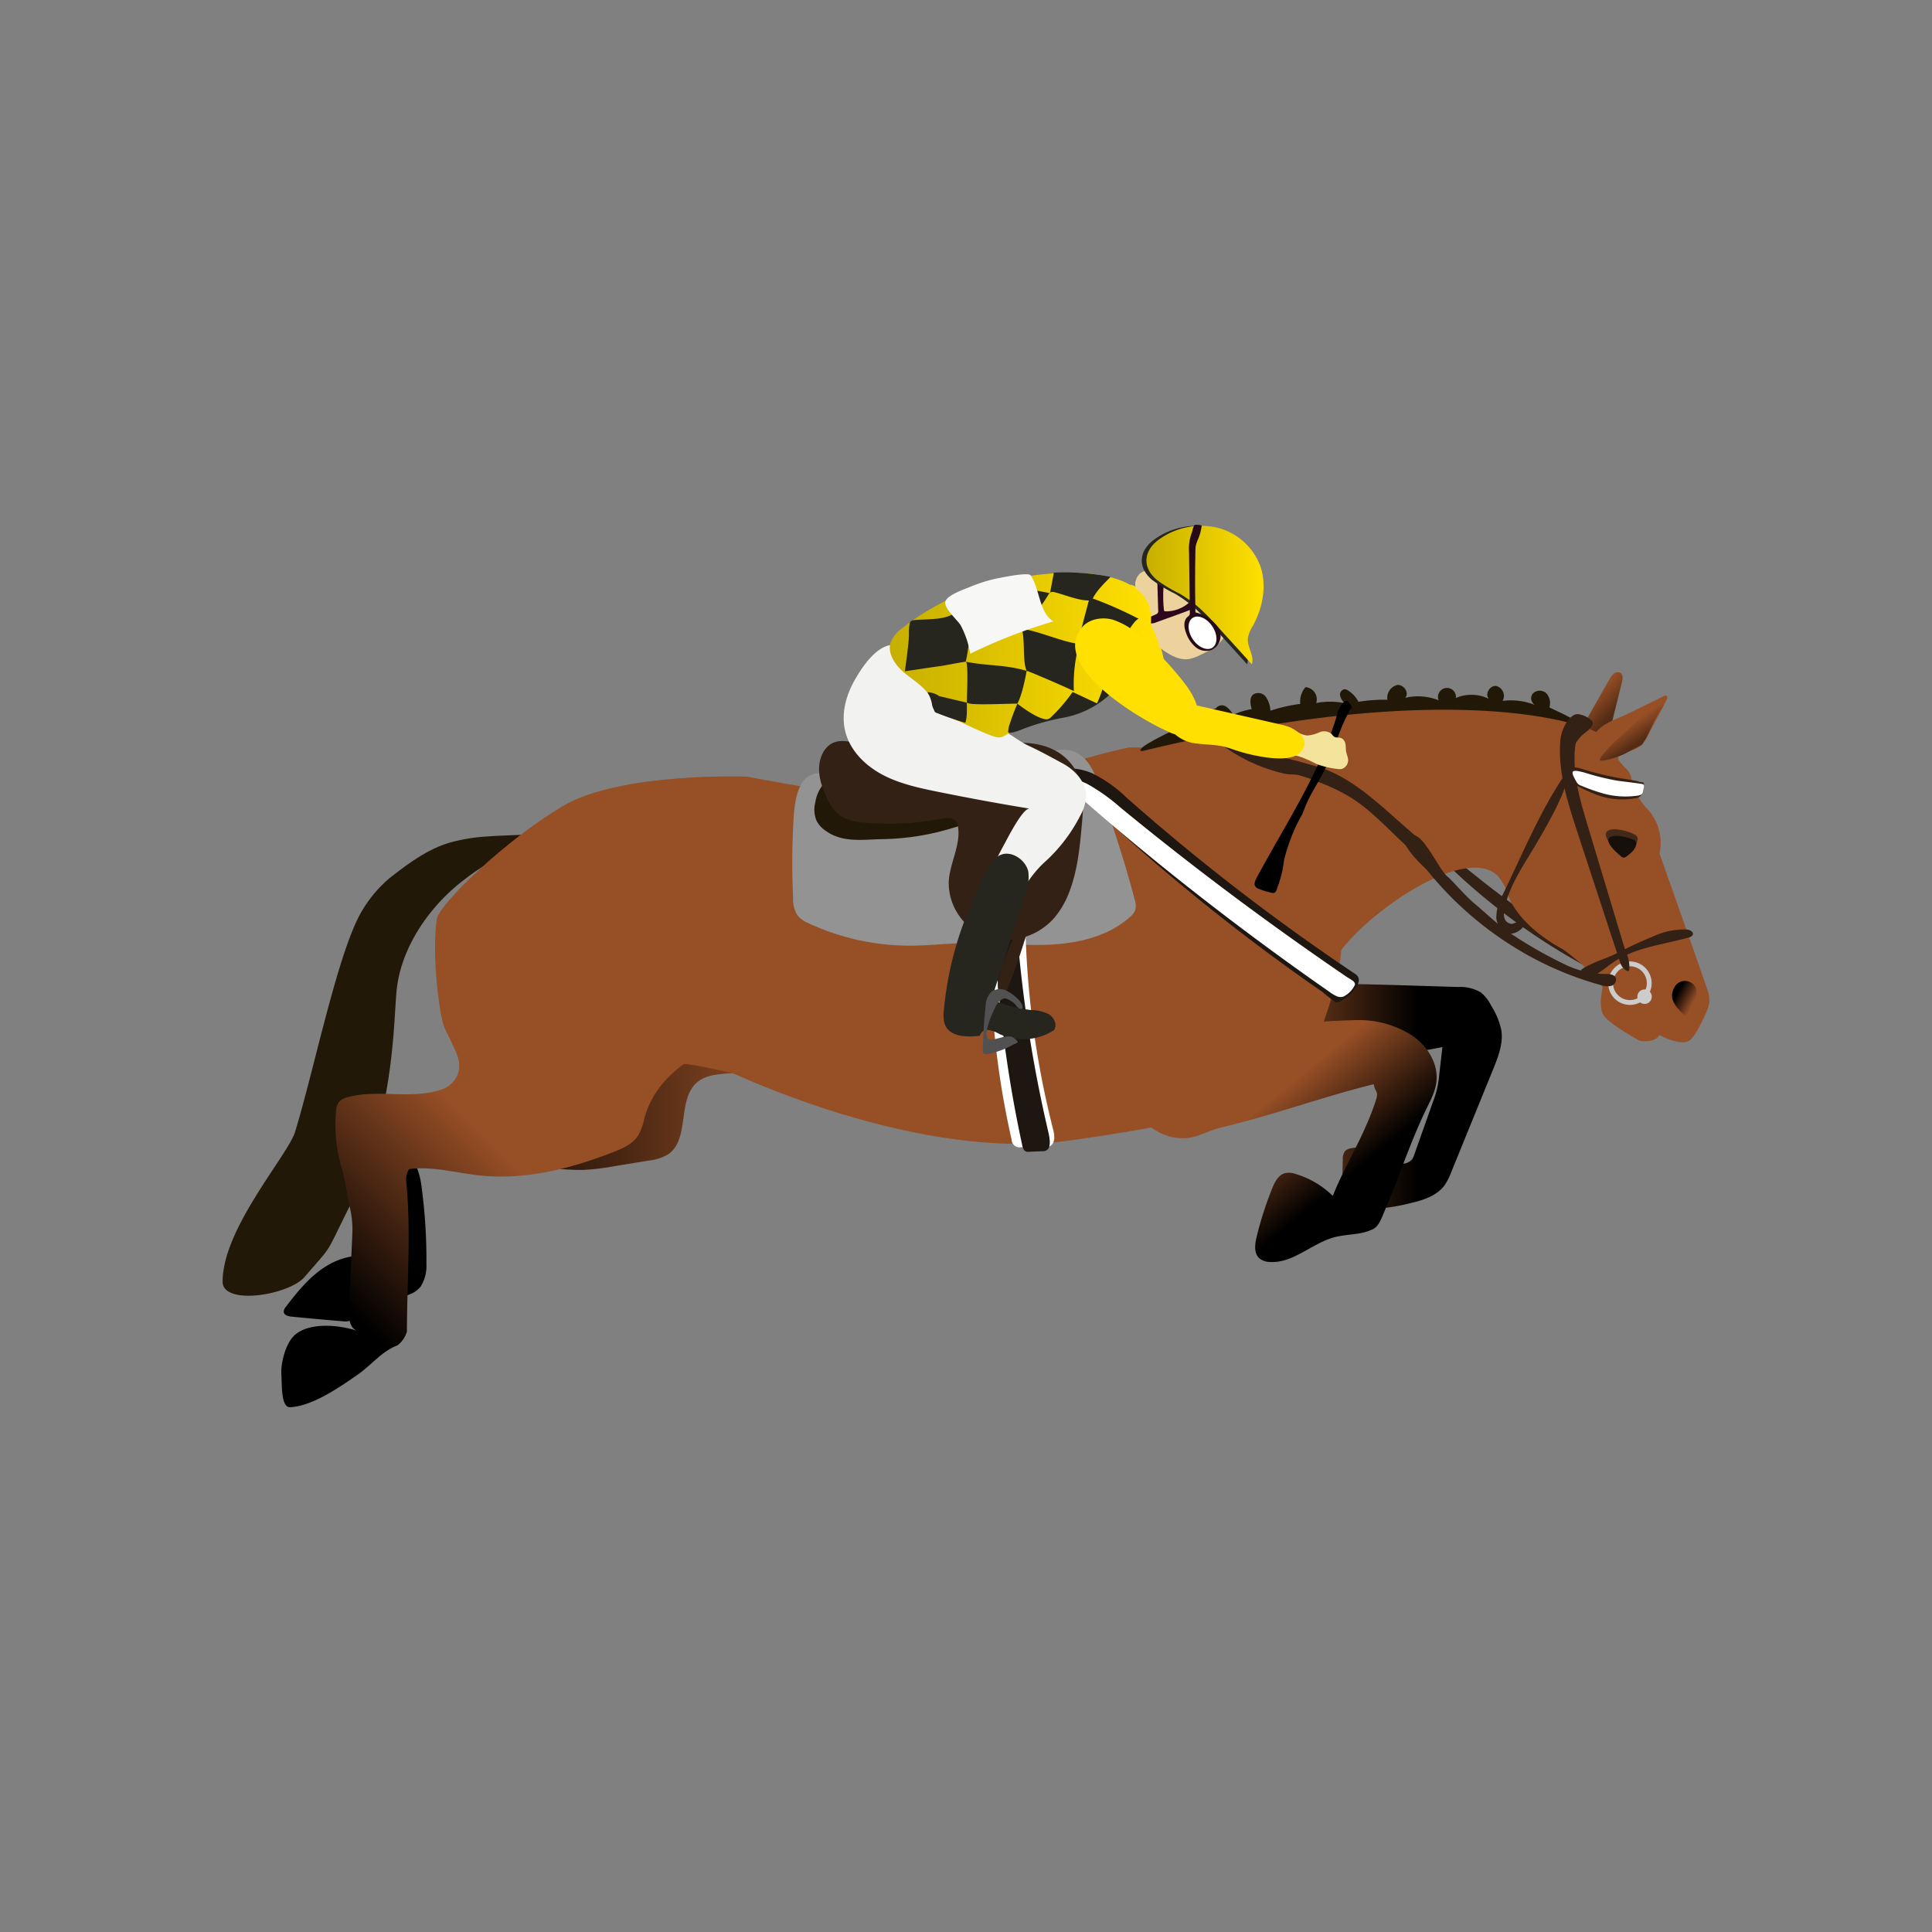 <svg xmlns="http://www.w3.org/2000/svg" xmlns:xlink="http://www.w3.org/1999/xlink" viewBox="0 0 400 400"><rect x="0" y="0" width="400" height="400" fill="#808080" stroke="none"/><defs><linearGradient id="linear-gradient" x1="58.739" y1="240.242" x2="164.655" y2="240.242" gradientUnits="userSpaceOnUse"><stop offset="0.335"/><stop offset="1" stop-color="#974f26"/></linearGradient><linearGradient id="linear-gradient-2" x1="258.832" y1="227.064" x2="310.93" y2="227.064" gradientUnits="userSpaceOnUse"><stop offset="0" stop-color="#974f26"/><stop offset="0.665"/></linearGradient><linearGradient id="linear-gradient-3" x1="50.55" y1="282.297" x2="143.934" y2="188.913" gradientUnits="userSpaceOnUse"><stop offset="0.176"/><stop offset="0.521" stop-color="#974f26"/></linearGradient><linearGradient id="linear-gradient-4" x1="-374.878" y1="-243.394" x2="-367.888" y2="-243.394" gradientTransform="translate(434.138 578.203) rotate(43.566)" gradientUnits="userSpaceOnUse"><stop offset="0" stop-color="#974f26"/><stop offset="0.777" stop-color="#542c15"/></linearGradient><linearGradient id="linear-gradient-5" x1="-440.588" y1="-357.789" x2="-432.113" y2="-357.789" gradientTransform="matrix(0.347, 0.524, -0.834, 0.552, 191.424, 578.565)" xlink:href="#linear-gradient-4"/><linearGradient id="linear-gradient-6" x1="-41.612" y1="11.019" x2="-36.612" y2="11.019" gradientTransform="translate(388.077 215.427) rotate(28.647)" gradientUnits="userSpaceOnUse"><stop offset="0.223"/><stop offset="1" stop-color="#974f26"/></linearGradient><linearGradient id="New_Gradient_Swatch_4" x1="128.082" y1="117.591" x2="182.194" y2="117.591" gradientTransform="translate(55.701 18.653) rotate(-0.222)" gradientUnits="userSpaceOnUse"><stop offset="0" stop-color="#c7af00"/><stop offset="1" stop-color="#ffe000"/></linearGradient><linearGradient id="New_Gradient_Swatch_4-2" x1="181.279" y1="105.301" x2="205.519" y2="105.301" xlink:href="#New_Gradient_Swatch_4"/><linearGradient id="linear-gradient-7" x1="245.466" y1="203.206" x2="292.02" y2="249.76" gradientTransform="translate(22.183 -25.979) rotate(5.682)" gradientUnits="userSpaceOnUse"><stop offset="0.479" stop-color="#974f26"/><stop offset="0.824"/></linearGradient></defs><title>jumping</title><g id="jumping"><path d="M150.539,222.253c-2.175.172-4.503.404-6.176,1.804-4.241,3.547-1.46,11.817-6.026,14.934a10.027,10.027,0,0,1-4.116,1.307l-7.168,1.173a47.566,47.566,0,0,1-6.412.753,47.572,47.572,0,0,1-5.944-.34l-31.76-3.152c3.072.509,4.072,4.359,4.404,7.455a112.705,112.705,0,0,1,.943,15.542,7.907,7.907,0,0,1-1.2,4.641c-2.905,3.787-10.245,1.014-12.927,4.962-.508.748-.829,1.723-1.653,2.094a3.082,3.082,0,0,1-1.524.131q-5.315-.441-10.624-.964c-.678-.067-1.531-.296-1.612-.972a1.53,1.53,0,0,1,.435-1.042c2.429-3.186,5.008-6.377,8.422-8.472s7.861-2.925,11.453-1.152c2.154-1.783,1.08-5.182.334-7.877a43.311,43.311,0,0,1-1.12-10.611c-.049-2.156-.076-4.414.902-6.336,1.417-2.784,4.628-4.2,7.717-4.657s6.253-.174,9.343-.628c6.106-.897,11.396-4.563,16.434-8.128,9.185-6.5,18.775-13.185,29.866-15.088a75.585,75.585,0,0,1,12.636-.733c2.842-.006,6.007.115,8.016,2.125a5.649,5.649,0,0,1-.576,8.151c-1.664,1.251-3.715,1.859-5.409,3.083-1.025.74-.72,1.132-1.931,1.628C154.029,222.391,151.886,222.147,150.539,222.253Z" style="fill:url(#linear-gradient)"/><path d="M301.926,204.346a8.391,8.391,0,0,1,4.672,1.124,8.297,8.297,0,0,1,2.151,2.776,15.262,15.262,0,0,1,2.084,5.04c.43,2.768-.648,5.523-1.704,8.117L300.481,242.634a12.573,12.573,0,0,1-1.404,2.768c-1.636,2.221-4.498,3.111-7.188,3.724a40.499,40.499,0,0,1-12.569,1.171,1.764,1.764,0,0,1-1.265-.483,1.817,1.817,0,0,1-.256-1.206l.211-8.533a2.634,2.634,0,0,1,.48-1.771,2.291,2.291,0,0,1,1.308-.585,9.038,9.038,0,0,1,6.125,1.088,22.61,22.61,0,0,0,3.078,1.865,2.889,2.889,0,0,0,3.308-.587,3.914,3.914,0,0,0,.527-1.105l3.885-10.973a19.027,19.027,0,0,0,1.264-5.558l.654-5.67c-10.749,2.297-21.916,1.858-32.807.365a13.414,13.414,0,0,1-4.258-1.089,4.782,4.782,0,0,1-2.696-3.291,4.843,4.843,0,0,1,2.174-4.479c2.783-2.02,6.516-2.087,9.65-3.271a19.817,19.817,0,0,1,8.278-1.293C286.635,203.832,294.277,204.133,301.926,204.346Z" style="fill:url(#linear-gradient-2)"/><path d="M100.63,173.2a36.164,36.164,0,0,0-7.744,1.326c-4.555,1.403-8.457,4.342-12.171,7.231a26.349,26.349,0,0,0-5.627,6.594c-5,8-10,33-14,46-1.5,4.873-15,19.955-15,31,0,5,13.715,2.833,17-1,6-7,4-4,9-14,9.402-18.804,9.338-37.367,10-45,.751-8.655,6.334-17.048,13.066-22.465a52.138,52.138,0,0,1,6.405-4.445,22.398,22.398,0,0,0,2.039-1.11c1.202-.887,3.281-4.434,4.82-4.503C105.927,172.94,103.267,172.993,100.63,173.2Z" style="fill:#211808"/><path id="body" d="M233.676,154.768s-19.998,4.007-23.996,10.009-55.001-3.98-55.001-3.98-26-.99-37.998,6.014-25.825,20.5-26.248,23.47c-.997,7,.264,17.54,1.265,21.539.73,2.915,8.236,14.784,14.751,21.455,3.073,3.146,10.269.567,14.639.075,8.977-1.01-5.708-.971,20-13,.898-.42,10.058,1.69,11,2,.449.148,32.619,15.435,61.619,14.424.893.584,22.742-2.548,37.998-6.014,14.384-3.268,21.639-13.408,21.736-17.548,0,0,5.614-14.37,3.993-20.002-.65-2.257-1.296-11.239-2.003-8.999C275.993,184.204,266.676,153.756,233.676,154.768Z" style="fill:#974f26"/><path d="M133.456,231.375a13.891,13.891,0,0,1-1.282,3.643c-1.115,1.791-3.179,2.719-5.142,3.491-8.854,3.482-18.386,5.872-27.843,4.839-4.774-.521-9.533-1.907-14.299-1.319-.529.065-.858,1.765-.802,2.322,1.04,10.434.183,20.837.164,31.322a5.607,5.607,0,0,1-1.949,2.868c-3.253,1.207-5.487,4.167-8.344,6.136-3.801,2.62-9.197,6.402-13.872,6.674-1.963.114-1.69-4.782-1.834-6.743-.166-2.257.831-6.521,2.834-8.257,3.023-2.619,9.069-2.074,12.866-.819-1.584-.548-1.792-2.669-1.716-4.343l.705-15.592a19.58,19.58,0,0,0-.476-5.464c-.685-2.849-.874-5.518-1.693-8.229a31.118,31.118,0,0,1-1.195-11.812,3.522,3.522,0,0,1,.624-1.984,3.336,3.336,0,0,1,1.723-.926c6.213-1.733,12.987.471,19.211-1.516a5.585,5.585,0,0,0,3.246-2.449c2.7-4.782-3.295-7.866-1.859-13.758.235-.965,1.419-1.397,2.321-1.811,17.322-7.95,36.942-8.141,55.941-8.208,2.209-.008,4.738.11,5.774,2.486a4.548,4.548,0,0,1-.302,4.058c-1.973,3.421-5.438,4.983-7.497,8.251a12.248,12.248,0,0,1-4.19,4.145C139.357,221.39,135.153,225.398,133.456,231.375Z" style="fill:url(#linear-gradient-3)"/><g id="head"><path d="M320.162,143.551a2.016,2.016,0,0,0-2.819.046,1.593,1.593,0,0,0,.786,2.493,13.574,13.574,0,0,0-7.037-.979,2.104,2.104,0,0,0-1.33-3.085c-1.319-.166-2.412,1.705-1.496,2.668a8.216,8.216,0,0,0-6.84-.187,1.859,1.859,0,1,0-3.564.49,11.46,11.46,0,0,0-6.944-.517c.937-.982-.287-2.828-1.634-2.657a2.719,2.719,0,0,0-2.037,3.054,33.627,33.627,0,0,0-5.998.42,5.907,5.907,0,0,0-2.128-2.327,1.424,1.424,0,0,0-.756-.27,1.119,1.119,0,0,0-.908,1.335,3.241,3.241,0,0,0,.926,1.55,14.811,14.811,0,0,0-5.874-.029,2.537,2.537,0,0,0-2.21-3.29,4.493,4.493,0,0,0-1.09,3.464,33.593,33.593,0,0,0-6.18,1.414,5.676,5.676,0,0,0-.924-2.837,1.955,1.955,0,0,0-2.658-.501c-.807.697-.584,1.98-.291,3.006a15.108,15.108,0,0,0-3.861,1.193,4.535,4.535,0,0,0-1.451-1.716,1.558,1.558,0,0,0-2.041.283c-.277.416-2.397.327-2.53.808-.441,1.594-12.94,6.335-13.185,7.971-.157,1.043,13.1-1.292,14.03-.796a7.105,7.105,0,0,0,3.073.626c9.408.4,18.766-1.571,28.182-1.654,7.041-.063,14.048.93,21.085,1.165a131.551,131.551,0,0,0,18.968-.899,10.094,10.094,0,0,0,4.084-.972c.879-.511,1.201-1.237,2.209-.704,1.029.545,2.022,2.64,2.675,3.589.976,1.419,1.865,2.873,2.915,4.238l1.398,1.815a1.484,1.484,0,0,0,.473-1.417,5.725,5.725,0,0,0-.544-1.467,7.594,7.594,0,0,1-.886-4.214,1.303,1.303,0,0,0-.022-.707.957.957,0,0,0-.884-.47c-.352-.009-.704.076-1.055.043a3.551,3.551,0,0,1-2.055-1.446c-2.542-2.787-5.659-4.022-8.944-5.622A3.047,3.047,0,0,0,320.162,143.551Z" style="fill:#211808"/><path d="M296.956,174.09a220.507,220.507,0,0,0,34.98,25.413L330.471,201.2a131.804,131.804,0,0,1-36.742-28.332A5.549,5.549,0,0,1,296.956,174.09Z" style="fill:#332115"/><path d="M328.302,149.275l4.928-8.658a3.501,3.501,0,0,1,.935-1.195,1.196,1.196,0,0,1,1.421-.042c.489.417.378,1.187.224,1.811l-2.045,8.269c-.655.304-.809,1.286-1.289,1.825a2.552,2.552,0,0,1-2.74.671C328.8,151.601,327.807,150.144,328.302,149.275Z" style="fill:url(#linear-gradient-4)"/><path d="M344.446,144.136a.646.646,0,0,1,.577-.08c.285.158.17.589.019.877l-3.856,7.338a7.058,7.058,0,0,1-1.389,2.027c-1.211,1.096-3.016,1.23-4.397,2.101a.838.838,0,0,0-.366.374.823.823,0,0,0,.151.698,13.181,13.181,0,0,0,1.732,1.903,4.196,4.196,0,0,1,.928,2.803c-.542,1.388-2.486-2.647-2.788-2.937-.973-.934-1.889-1.925-2.789-2.93-1.281-1.43-3.203-2.964-1.675-4.872,1.408-1.756,4.303-2.62,6.251-3.575Z" style="fill:#974f26"/><path id="neck_head" d="M330.088,152.351c.323-.236,2.068-.095,0-1-7.791-3.409-36.644-9.669-93.553,4.146-15.732-1.895,24.308,61.466,30.878,52.388.83-1.147,5.459-4.475,7.676-5.534-.57-7.29,27.024-28.881,35-21a11.81,11.81,0,0,1,1.885,3.156s1.113,6.306,11.645,12.059c0,0,6.541,4.713,8.215,7.906,0,0-1.04,3.99.236,5.826s7.419,5.192,7.419,5.192,3.112.561,4.071-1.194c0,0,4.388,2.397,6.224,1.121,1.291-.897,2.899-4.436,3.741-6.46a5.108,5.108,0,0,0,.203-3.326c-.337-1.218-10.144-28.925-10.144-28.925a10.284,10.284,0,0,0-2.787-9.499C338.64,164.859,335.353,157.939,330.088,152.351Z" style="fill:#974f26"/><path d="M336.731,155.871c-.822.569-4.785,1.863-5.428,1.593s2.607-3.549,3.332-4.211l7.229-6.596a5.478,5.478,0,0,1,1.208-.911c.452-.224.989-.285,1.189-.033.252.317-.121.904-.476,1.379-1.568,2.099-2.294,5.006-3.862,7.105" style="fill:url(#linear-gradient-5)"/><g id="bridle"><circle cx="337.459" cy="203.557" r="4" style="fill:none;stroke:#ccc;stroke-miterlimit:10"/><circle cx="340.49" cy="206.352" r="1.5" style="fill:#ccc"/><path d="M323.067,153.122c-.595,6.496,1.464,12.909,3.497,19.107l8.917,27.188c.367,1.12,1.824,2.248,1.861,1.227.081-2.235-.607-3.07-1.173-4.951l-7.442-24.711c-1.612-5.352-3.242-10.888-2.6-16.44.116-1.006.28-.888.87-1.71.705-.982,2.57-1.843,2.795-3.031.161-.852-2.479-2.175-3.51-1.918C324.607,148.302,323.24,151.228,323.067,153.122Z" style="fill:#332115"/><path d="M335.207,161.074c1.078.195,3.81.594,3.995.705.496.297,1.141-.018,1.154.56a5.145,5.145,0,0,1-.347,1.69,1.96,1.96,0,0,1-.449.856,1.85,1.85,0,0,1-.966.387,15.373,15.373,0,0,1-7.25-.449,30.621,30.621,0,0,1-4.795-2.118,1.321,1.321,0,0,1-.852-1.039c-.883-2.866-.583-3.238,2.121-2.388A60.651,60.651,0,0,0,335.207,161.074Z" style="fill:#332115"/><path d="M334.732,161.616c1.042.158,5.347.642,5.478.765.346.325.04.911-.033,1.35a1.169,1.169,0,0,1-.273.684,1.559,1.559,0,0,1-.838.308,17.351,17.351,0,0,1-6.865-.367,38.666,38.666,0,0,1-4.855-1.697,2.218,2.218,0,0,1-.558-.287,1.789,1.789,0,0,1-.419-.544c-1.321-2.291-1.104-2.59,1.573-1.905A53.89,53.89,0,0,0,334.732,161.616Z" style="fill:#fff"/><path d="M335.276,197.109q3.36-1.76,6.884-3.179a15.336,15.336,0,0,1,7.09-1.49c.635.062,1.453.505,1.222,1.1a1.115,1.115,0,0,1-.804.537c-5.176,1.488-10.783,2-15.305,4.926-1.483.959-2.808,2.157-4.351,3.017-2.074,1.157-4.377-.36-1.853-1.771C330.331,199.035,333.011,198.296,335.276,197.109Z" style="fill:#332115"/><path d="M311.169,185.138a9.627,9.627,0,0,0-1.378,4.916c.149,1.718,1.603,3.446,3.314,3.232a3.762,3.762,0,0,0,2.26-1.408,1.041,1.041,0,0,0,.344-.853c-.111-.484-.789-.578-1.247-.386a6.052,6.052,0,0,1-1.343.629,1.615,1.615,0,0,1-1.628-1.162,4.024,4.024,0,0,1,.031-2.144c1.05-4.802,3.989-8.929,6.492-13.16,1.114-1.883,7.92-13.345,6.098-14.582C318.906,167.727,315.18,176.936,311.169,185.138Z" style="fill:#332115"/><path d="M331.464,203.96a3.819,3.819,0,0,0,2.069.162,1.364,1.364,0,0,0,1.02-1.583c-.288-.862-1.463-.907-2.372-.886a19.65,19.65,0,0,1-8.489-2.123,89.517,89.517,0,0,1-10.3-5.85c-3.016-1.894-5.49-4.436-8.231-6.709-1.729-1.433-4.603-4.798-5.484-5.495-1.763-1.397-5.145-9.297-7.437-8.517-3.661,1.246,2.444,6.249,3.263,7.259a71.546,71.546,0,0,0,21.299,17.814A68.77,68.77,0,0,0,331.464,203.96Z" style="fill:#332115"/><path d="M252.412,153.802c-.766-.592-1.588-1.51-1.209-2.4a1.811,1.811,0,0,1,1.188-.908,7.818,7.818,0,0,1,4.083.185q3.672.867,7.248,2.091c-.288.642-1.22.518-1.898.331a16.469,16.469,0,0,0-8.305-.105c.989,1.33,2.749,1.772,4.365,2.141.645.147,1.294.278,1.942.415a136.171,136.171,0,0,1,13.373,3.321c5.234,1.674,9.801,5.344,13.887,8.943l5.22,4.598c.469.413,2.575,2.006,2.809,2.586s-1.685,1.428-2.215,1.759c-.731.456-1.455-1.385-2.089-1.967-3.615-3.317-6.935-7.025-11.087-9.639a38.304,38.304,0,0,0-7.283-3.429,23.117,23.117,0,0,0-3.787-1.284c-.892-.154-1.747-.039-2.656-.246A35.009,35.009,0,0,1,252.412,153.802Z" style="fill:#332115"/></g><path d="M338.85,173.095a.895.895,0,0,1,.205.634c-.096,1.308-1.246,2.252-2.3,3.031a1.143,1.143,0,0,1-.743.308,1.128,1.128,0,0,1-.589-.323c-.763-.651-3.126-2.796-2.944-4.111C332.75,170.682,338.166,172.257,338.85,173.095Z" style="fill:#422a1b"/><path d="M338.604,174.1c.061.194.194.352.179.554-.083,1.143-1.089,1.968-2.01,2.649a.999.999,0,0,1-.649.27.985.985,0,0,1-.514-.282c-.667-.569-2.984-2.507-2.573-3.592C333.609,172.191,338.492,173.743,338.604,174.1Z" style="fill:#170f09"/><path d="M346.825,204.145a4.234,4.234,0,0,0-.651,1.81c-.093,1.655,1.42,3.191,2.812,4.468.697-1.389,3.035-4.234,2.061-5.995A2.471,2.471,0,0,0,346.825,204.145Z" style="fill:url(#linear-gradient-6)"/></g><g id="rider-2" data-name="rider"><path d="M164.259,170.231q-.415,7.839-.061,15.694a6.339,6.339,0,0,0,.923,3.616,6.051,6.051,0,0,0,2.381,1.652,49.636,49.636,0,0,0,20.849,4.593c3.838-.003,7.663-.452,11.5-.534,5.888-.126,11.777.615,17.659.321s11.968-1.761,16.379-5.662a3.626,3.626,0,0,0,1.166-1.542,3.991,3.991,0,0,0-.145-2.169c-2.023-7.785-4.601-15.414-7.178-23.034-1.001-2.96-2.292-6.246-5.17-7.464-3.027-1.281-6.429.29-9.386,1.726-6.217,3.02-12.864,5.613-19.776,5.597a69.039,69.039,0,0,1-10.16-1.166c-3.799-.577-11.581-2.79-15.2-1.454C164.769,161.612,164.411,167.358,164.259,170.231Z" style="fill:#939393"/><path d="M209.448,235.954a1.631,1.631,0,0,0,1.994,1.556l4.237.067a3.078,3.078,0,0,0,1.849-.362c1.009-.711.803-2.237.498-3.433a186.351,186.351,0,0,1-5.742-42.537c-.038-2.068-.084-4.275-1.249-5.983-.841-1.232-3.168-2.465-4.62-1.496-1.386.924-1.032,3.453-1.103,4.9q-.386,7.873-.066,15.759A173.964,173.964,0,0,0,209.448,235.954Z" style="fill:#fff"/><path d="M211.619,236.995a2.788,2.788,0,0,0,.432,1.157,1.08,1.08,0,0,0,.969.31l2.765-.114a1.448,1.448,0,0,0,1.18-.44c.611-.753.376-2.267.098-3.447a280.54,280.54,0,0,1-6.541-42.199,15.763,15.763,0,0,0-1.208-5.917c-.629-1.193-2.226-2.324-3.108-1.295-.842.982-.445,3.49-.396,4.936q.267,7.873.994,15.728A262.179,262.179,0,0,0,211.619,236.995Z" style="fill:#1e1610"/><path d="M273.83,205.396a25.535,25.535,0,0,0,2.716,2.078c1.12.437,6.714-4.025,4.09-5.79a446.172,446.172,0,0,1-47.395-36.54,27.571,27.571,0,0,0-7.126-5.048c-2.074-.918-5.695-1.527-6.262-.366-.541,1.109,2.29,3.278,3.624,4.576q7.266,7.065,15.278,13.994A417.51,417.51,0,0,0,273.83,205.396Z" style="fill:#1e1610"/><path d="M275.278,205.38a7.681,7.681,0,0,0,1.541.904,1.943,1.943,0,0,0,1.295.062,5.099,5.099,0,0,0,2.429-2.504c-.08-.777-.626-.838-2.029-1.796-16.291-11.121-31.976-22.872-46.64-34.939a38.411,38.411,0,0,0-6.84-4.837c-1.778-.894-4.498-1.53-4.438-.457.057,1.023,2.838,3.098,4.255,4.332q7.715,6.72,15.89,13.328C251.742,188.361,263.317,197.046,275.278,205.38Z" style="fill:#fff"/><path d="M172.275,160.85a7.376,7.376,0,0,0-3.469,5.248,6.056,6.056,0,0,0,.218,3.756,5.504,5.504,0,0,0,1.683,1.973c3.606,2.787,7.922,1.955,12.107,1.908a52.25,52.25,0,0,0,14.977-2.485,3.492,3.492,0,0,0,2.002-1.198c1.188-1.827-1.509-1.987-2.534-2.29-1.928-.57-3.84-1.204-5.742-1.855q-5.71-1.952-11.256-4.345c-2.417-1.045-4.961-2.193-7.574-1.862a1.38,1.38,0,0,0-.968.43C171.502,160.422,171.915,160.806,172.275,160.85Z" style="fill:#211808"/><path id="saddle" d="M170.179,156.287c-1.22,2.707-.39,5.893.857,8.587a9.446,9.446,0,0,0,3.162,4.154,10.16,10.16,0,0,0,4.6,1.269,55.59,55.59,0,0,0,15.876-.76c1.097-.213,2.42-.39,3.165.443a2.668,2.668,0,0,1,.553,1.516c.407,3.697-1.718,7.213-1.961,10.924a11.873,11.873,0,0,0,8.074,11.608,13.306,13.306,0,0,0,13.792-4.018,18.347,18.347,0,0,0,3.232-5.726c1.635-4.445,2.068-9.226,2.486-13.944.268-3.025.524-6.159-.478-9.026a10.797,10.797,0,0,0-3.744-5.079c-3.544-2.621-8.349-2.813-12.694-2.072s-8.533,2.3-12.909,2.825a28.121,28.121,0,0,1-14.19-2.042C176.702,153.562,172.194,151.816,170.179,156.287Z" style="fill:#332115"/><path d="M215.167,178.698c.172-.481.608-1.074,1.053-.822a.841.841,0,0,1,.318.697,12.544,12.544,0,0,1-.937,4.97c-2.427,7.269-4.335,15.09-7.435,22.084-4.126.973,1.059-9.894,1.85-12.045C211.829,188.655,213.402,183.643,215.167,178.698Z" style="fill:#332115"/><path d="M175.087,151.754c1.067,3.807,4.137,6.801,7.631,8.65s7.416,2.703,11.289,3.492q9.556,1.946,19.181,3.526c-1.418-.233-4.748,6.447-5.337,7.513-1.624,2.942-3.021,6.034-4.462,9.088a2.374,2.374,0,0,0-.31,1.071c.026.724.678,1.245,1.271,1.662,1.205.848,2.546,1.735,4.014,1.614a1.559,1.559,0,0,0,.868-.299,2.049,2.049,0,0,0,.41-.518c2.108-3.359,3.88-6.601,6.816-9.213a33.444,33.444,0,0,0,7.251-9.566,9.021,9.021,0,0,0,1.153-3.95c.012-2.93-2.303-5.4-4.884-6.788s-4.457-2.445-7.114-3.681c-1.712-.796-3.17-2.044-4.849-2.907-2.031-1.044-4.826-1.739-6.789-2.906a29.931,29.931,0,0,1-8.655-7.364c-1.782-2.34-4.246-7.658-7.611-7.669-3.509-.011-6.64,4.831-8.12,7.508C175.049,144.257,174.065,148.103,175.087,151.754Z" style="fill:#f2f2f0"/><path d="M276.947,147.557a4.93,4.93,0,0,1,1.137-2.047c.901-.815.939-.324,1.606.518a.595.595,0,0,1,.135.238.606.606,0,0,1-.127.415c-2.259,3.756-3.242,7.916-5.047,11.88-1.293,2.84-3.164,5.402-4.34,8.276-.255.624-.472,1.265-.758,1.876a32.783,32.783,0,0,0-1.667,3.291,44.178,44.178,0,0,0-2.016,5.924,24.52,24.52,0,0,1-1.622,6.422.933.933,0,0,1-.416.49.947.947,0,0,1-.562,0,15.521,15.521,0,0,1-2.612-.797,1.605,1.605,0,0,1-.726-.472c-.37-.502-.09-1.206.204-1.755C266.117,170.655,273.43,159.853,276.947,147.557Z"/><path id="collar" d="M233.774,120.998a3.217,3.217,0,0,1,1.871.902,10.3,10.3,0,0,1,2.839,5.12c.523,1.909.782,3.886,1.365,5.778a18.08,18.08,0,0,1,1.262,4.871c-.912-1.43-2.657-1.317-3.794-2.338-1.414-1.271-1.078-1.552-1.095-3.481C236.21,130.531,235.54,121.1,233.774,120.998Z" style="fill:#ffe000"/><path d="M235.06,121.366a3.081,3.081,0,0,1,1.046-2.695,3.642,3.642,0,0,1,1.374-.576c4.409-1.041,8.841,1.274,12.781,3.51a8.424,8.424,0,0,1,1.989,1.399,7.543,7.543,0,0,1,1.658,4.353,8.051,8.051,0,0,1-.225,3.953c-.832,2.141-3.09,3.309-5.167,4.29a8.677,8.677,0,0,1-2.345.843c-2.24.344-4.332-1.067-6.159-2.408C239.264,129.514,235.376,125.732,235.06,121.366Z" style="fill:#edd29d"/><path d="M239.791,126.32a.736.736,0,0,1-.524.897l-1.75.798c-.225.387.123.904.555,1.021a2.22,2.22,0,0,0,1.308-.19L245,126.81c1.468-.532,3.064-1.172,3.793-2.552a7.129,7.129,0,0,1-1.398-.877,7.191,7.191,0,0,1-6.066,3.191.373.373,0,0,1-.277-.086.378.378,0,0,1-.072-.218,25.946,25.946,0,0,1,.112-6.477c.08-.557-.095-1.466-.887-1.336-.855.14-.615,1.386-.596,1.968Q239.699,123.371,239.791,126.32Z" style="fill:#2d081c"/><path d="M186.83,130.05a6.842,6.842,0,0,0-2.368,2.79c-.926,2.519,1.081,5.145,3.195,6.8s4.653,3.201,5.379,5.785a4.468,4.468,0,0,0,.654,1.768,3.114,3.114,0,0,0,1.488.805c3.112,1.002,7.528,3.49,10.64,4.492,1.446.466,1.939-.007,3.155-.776a18.236,18.236,0,0,1,2.895-1.009c4.617-1.919,9.794-2.277,14.304-4.435,6.867-3.285,16.917-17.724,9.59-23.955-6.81-5.792-22.857-3.764-31.975-1.03A50.508,50.508,0,0,0,186.83,130.05Z" style="fill:url(#New_Gradient_Swatch_4)"/><path d="M210.64,145.682s3.331,2.661,5.454,3.159a1.827,1.827,0,0,0,.817.065,1.782,1.782,0,0,0,.79-.519,34.577,34.577,0,0,0,4.369-5.113c1.719.771,3.335,1.574,5.054,2.345a33.629,33.629,0,0,0,2.675-9.534c1.608.678,3.435,1.091,5.052,1.747a18.778,18.778,0,0,1-1.928,2.916,6.567,6.567,0,0,0-.966.973,37.481,37.481,0,0,1-2.893,2.706,19.311,19.311,0,0,1-8.717,4.127,46.641,46.641,0,0,0-8.602,2.397c-.89.371-3.026,1.141-3.022.557a8.363,8.363,0,0,1,.15-1.056A50.079,50.079,0,0,1,210.64,145.682Z" style="fill:#26251e"/><path d="M200.327,145.514a.274.274,0,0,0,.023.023c.634.539,8.503.119,10.29.146,1.131-2.079,1.913-6.795,1.913-6.795.121-.069,7.137,2.937,9.775,4.186a31.65,31.65,0,0,1,1.254-10.309l5.602,3.04a1.455,1.455,0,0,0,.976.258c.399-.09.638-.487.832-.847,1.196-2.225,3.821-7.08,4.79-7.083a80.869,80.869,0,0,0-10.179-4.458l-2.538,9.619c-3.856-.667-7.654-2.496-11.516-3.128.741,2.653.101,6.578,1.004,8.723-4.802-1.36-7.761-.94-12.613-1.891.593-.056.258,6.974.235,8.068-.027,1.301.144,3.311-.325,4.572a60.056,60.056,0,0,1-5.687-1.952c-.771-.217-.579-.331-.955-1.038a3.5,3.5,0,0,1-.272-.982,7.193,7.193,0,0,0-.913-2.34,4.453,4.453,0,0,1,2.432.799" style="fill:#26251e"/><path d="M199.94,136.997c.777-3.282.578-5.634,1.906-8.734,3.076.691,9.57,1.968,9.704,1.902a38.935,38.935,0,0,0,5.611-7.211.857.857,0,0,1,.467-.354,1.338,1.338,0,0,1,.782.031c2.299.574,5.308,1.928,7.662,1.659.73-1.787,2.521-3.473,3.86-4.863a50.048,50.048,0,0,0-11.74-.873l-.805,4.251-11.24-2.144a59.597,59.597,0,0,1-4.446,7.569c.145.032-2.771-1.896-4.707-.919-2.202,1.112-5.576.814-7.929,1.105a.87.87,0,0,0-.515.256,1.007,1.007,0,0,0-.219.491,11.111,11.111,0,0,0-.139,2.316c-.012,1.613-.849,7.504-.849,7.504s5.147-.784,6.784-.996C195.82,137.77,198.246,137.216,199.94,136.997Z" style="fill:#26251e"/><path d="M213.391,119.121c1.973,3.017,1.675,7.551,4.682,9.538a108.876,108.876,0,0,0-17.192,6.688,19.323,19.323,0,0,0-1.981-5.875c-.678-1.129-3.48-3.506-3.179-4.879.305-1.393,4.065-2.642,5.24-3.132a30.582,30.582,0,0,1,6.181-1.842C207.907,119.477,212.946,118.442,213.391,119.121Z" style="fill:#f7f7f5"/><path d="M270.64,152.282a7.384,7.384,0,0,0,2.497-.656,2.477,2.477,0,0,1,2.46.25c.229.217.39.512.663.669.415.239.953.09,1.403.255a1.621,1.621,0,0,1,.9,1.297c.097.542.055,1.104.166,1.644.092.447.288.869.356,1.32a1.905,1.905,0,0,1-1.32,2.158,2.99,2.99,0,0,1-1.056-.041,18.108,18.108,0,0,1-4.133-.993,24.042,24.042,0,0,0-3.694-1.611c-1.176-.268-2.611-.218-3.305-1.204a3.174,3.174,0,0,1-.427-1.719c-.041-.954.024-3.367,1.486-3.198a5.858,5.858,0,0,1,1.709.928A5.226,5.226,0,0,0,270.64,152.282Z" style="fill:#f4e39b"/><path id="overarm" d="M223.946,129.964c1.48-1.835,4.196-2.287,6.468-1.661a15.629,15.629,0,0,1,5.954,3.695,69.679,69.679,0,0,1,8.683,9.207c1.99,2.537,3.885,5.854,2.615,8.817a3.564,3.564,0,0,1-1.877,1.957,5.278,5.278,0,0,1-3.888-.495C236.7,149.291,217.352,138.14,223.946,129.964Z" style="fill:#ffe000"/><path id="underarm" d="M265.475,150.074l-16.953-3.855c-2.01-.457-4.462-.784-5.824.764-1.187,1.35-.814,3.587.419,4.896a7.916,7.916,0,0,0,4.857,2.081c1.783.227,3.603.193,5.354.598,1.119.259,2.189.692,3.287,1.028,2.744.84,10.044,2.584,12.447.315C272.012,153.118,268.063,150.662,265.475,150.074Z" style="fill:#ffe000"/><path d="M238.457,120.002a28.5,28.5,0,0,0,4.721,2.869,25.591,25.591,0,0,1,4.519,3.329c1.302,1.191,2.49,2.5,3.676,3.806l6.829,7.525c.588-1.728-.962-3.51-.821-5.33a6.759,6.759,0,0,1,1.04-2.607c2.053-3.771,2.962-8.363,1.535-12.412a12.836,12.836,0,0,0-8.994-7.949,14.854,14.854,0,0,0-11.893,2.406C235.896,113.879,235.35,117.301,238.457,120.002Z" style="fill:#26251e"/><path d="M239.426,119.998a28.513,28.513,0,0,0,4.721,2.869,25.587,25.587,0,0,1,4.519,3.329c1.302,1.191,2.49,2.5,3.676,3.807l6.829,7.525c.588-1.728-.962-3.51-.821-5.33a6.757,6.757,0,0,1,1.04-2.607c2.053-3.771,2.962-8.363,1.535-12.412a12.837,12.837,0,0,0-8.994-7.95,14.854,14.854,0,0,0-11.893,2.406C236.866,113.875,236.32,117.297,239.426,119.998Z" style="fill:url(#New_Gradient_Swatch_4-2)"/><path d="M246.179,114.371l.159,12.493a.984.984,0,0,1-.064.448,1.391,1.391,0,0,1-.398.398c-.933.794-.729,2.286-.277,3.425a6.558,6.558,0,0,0,1.97,2.862,3.368,3.368,0,0,0,3.307.551,3.238,3.238,0,0,0,1.399-4.541,7.825,7.825,0,0,0-4.767-3.216q-.144-6.369-.008-12.741a6.108,6.108,0,0,1,.102-1.173,8.816,8.816,0,0,1,.512-1.397,10.318,10.318,0,0,0,.677-2.637c.019-.159-1.315-.258-1.446-.149-.303.25-.515,1.401-.659,1.748A9.834,9.834,0,0,0,246.179,114.371Z" style="fill:#260a18"/><ellipse cx="248.972" cy="131.008" rx="2.424" ry="3.702" transform="translate(-30.729 161.298) rotate(-33.934)" style="fill:#fff"/><path d="M195.415,209.194a6.123,6.123,0,0,0,.267,3.052c1.098,2.457,4.508,2.524,7.18,2.202a1.63,1.63,0,0,1,1.803-1.206,6.503,6.503,0,0,1,2.232.831,11.744,11.744,0,0,0,11.329-.802c.723-1.068.026-2.615-1.074-3.288a8.822,8.822,0,0,0-3.734-.875,26.578,26.578,0,0,1-6.505-1.55,2.118,2.118,0,0,1-.998-.621,2.237,2.237,0,0,1-.008-2.004l6.307-19.588a9.692,9.692,0,0,0,.683-4.889c-.54-2.56-3.9-4.754-6.252-3.173-2.455,1.651-4.087,6.634-5.256,9.226A70.667,70.667,0,0,0,195.415,209.194Z" style="fill:#26251e"/><path d="M206.3,208.084a3.459,3.459,0,0,1,1.395-1.306c.592-.344,2.317.834,2.587,1.295s1.041,1.086,1.414.703c.172-.554-.382-1.372-.802-1.773a8.961,8.961,0,0,0-2.57-1.921,3.043,3.043,0,0,0-3.06.245,4.431,4.431,0,0,0-1.207,3.067q-.507,4.528-.578,9.091a.916.916,0,0,0,.104.539c.194.283.613.259.95.193a17.164,17.164,0,0,0,5.139-1.892c.152-.086.98-.382,1.026-.55.075-.27-.757-.861-1-1-1.411-.803-4.316,1.065-5.129.281C203.445,213.972,205.708,209.132,206.3,208.084Z" style="fill:#515151"/></g><path d="M245.608,235.632c2.448-.167,4.621-1.563,7.007-2.133,11.06-2.641,21.418-6.468,31.808-9.03.211,1.529.975,1.439.558,2.925-.371,1.323-1.252,3.539-1.391,3.881-2.547,6.246-5.271,10.437-7.654,16.323a18.447,18.447,0,0,0-7.57-4.502,4.192,4.192,0,0,0-2.325-.209c-1.376.374-2.116,1.832-2.649,3.154a72.303,72.303,0,0,0-3.226,10.057c-.368,1.521-.592,3.374.57,4.422a3.496,3.496,0,0,0,2.123.757c5.103.361,9.183-4.36,14.211-5.304,2.868-.538,4.924-.381,7.228-1.514,1.225-.603,1.849-2.527,2.386-3.782,2.879-6.736,5.212-13.939,8.367-20.55.94-1.969,2.058-3.917,2.33-6.082.489-3.893-1.975-7.716-5.289-9.817a20.421,20.421,0,0,0-11.247-3.024c-14.381.279-29.853,3.413-43.437-.602-1.357-.401-1.9-1.429-2.867-.396-1.156,1.234-.178,3.18.151,4.839.862,4.345-2.29,8.3-.62,12.633C235.9,232.419,240.358,235.991,245.608,235.632Z" style="fill:url(#linear-gradient-7)"/></g></svg>